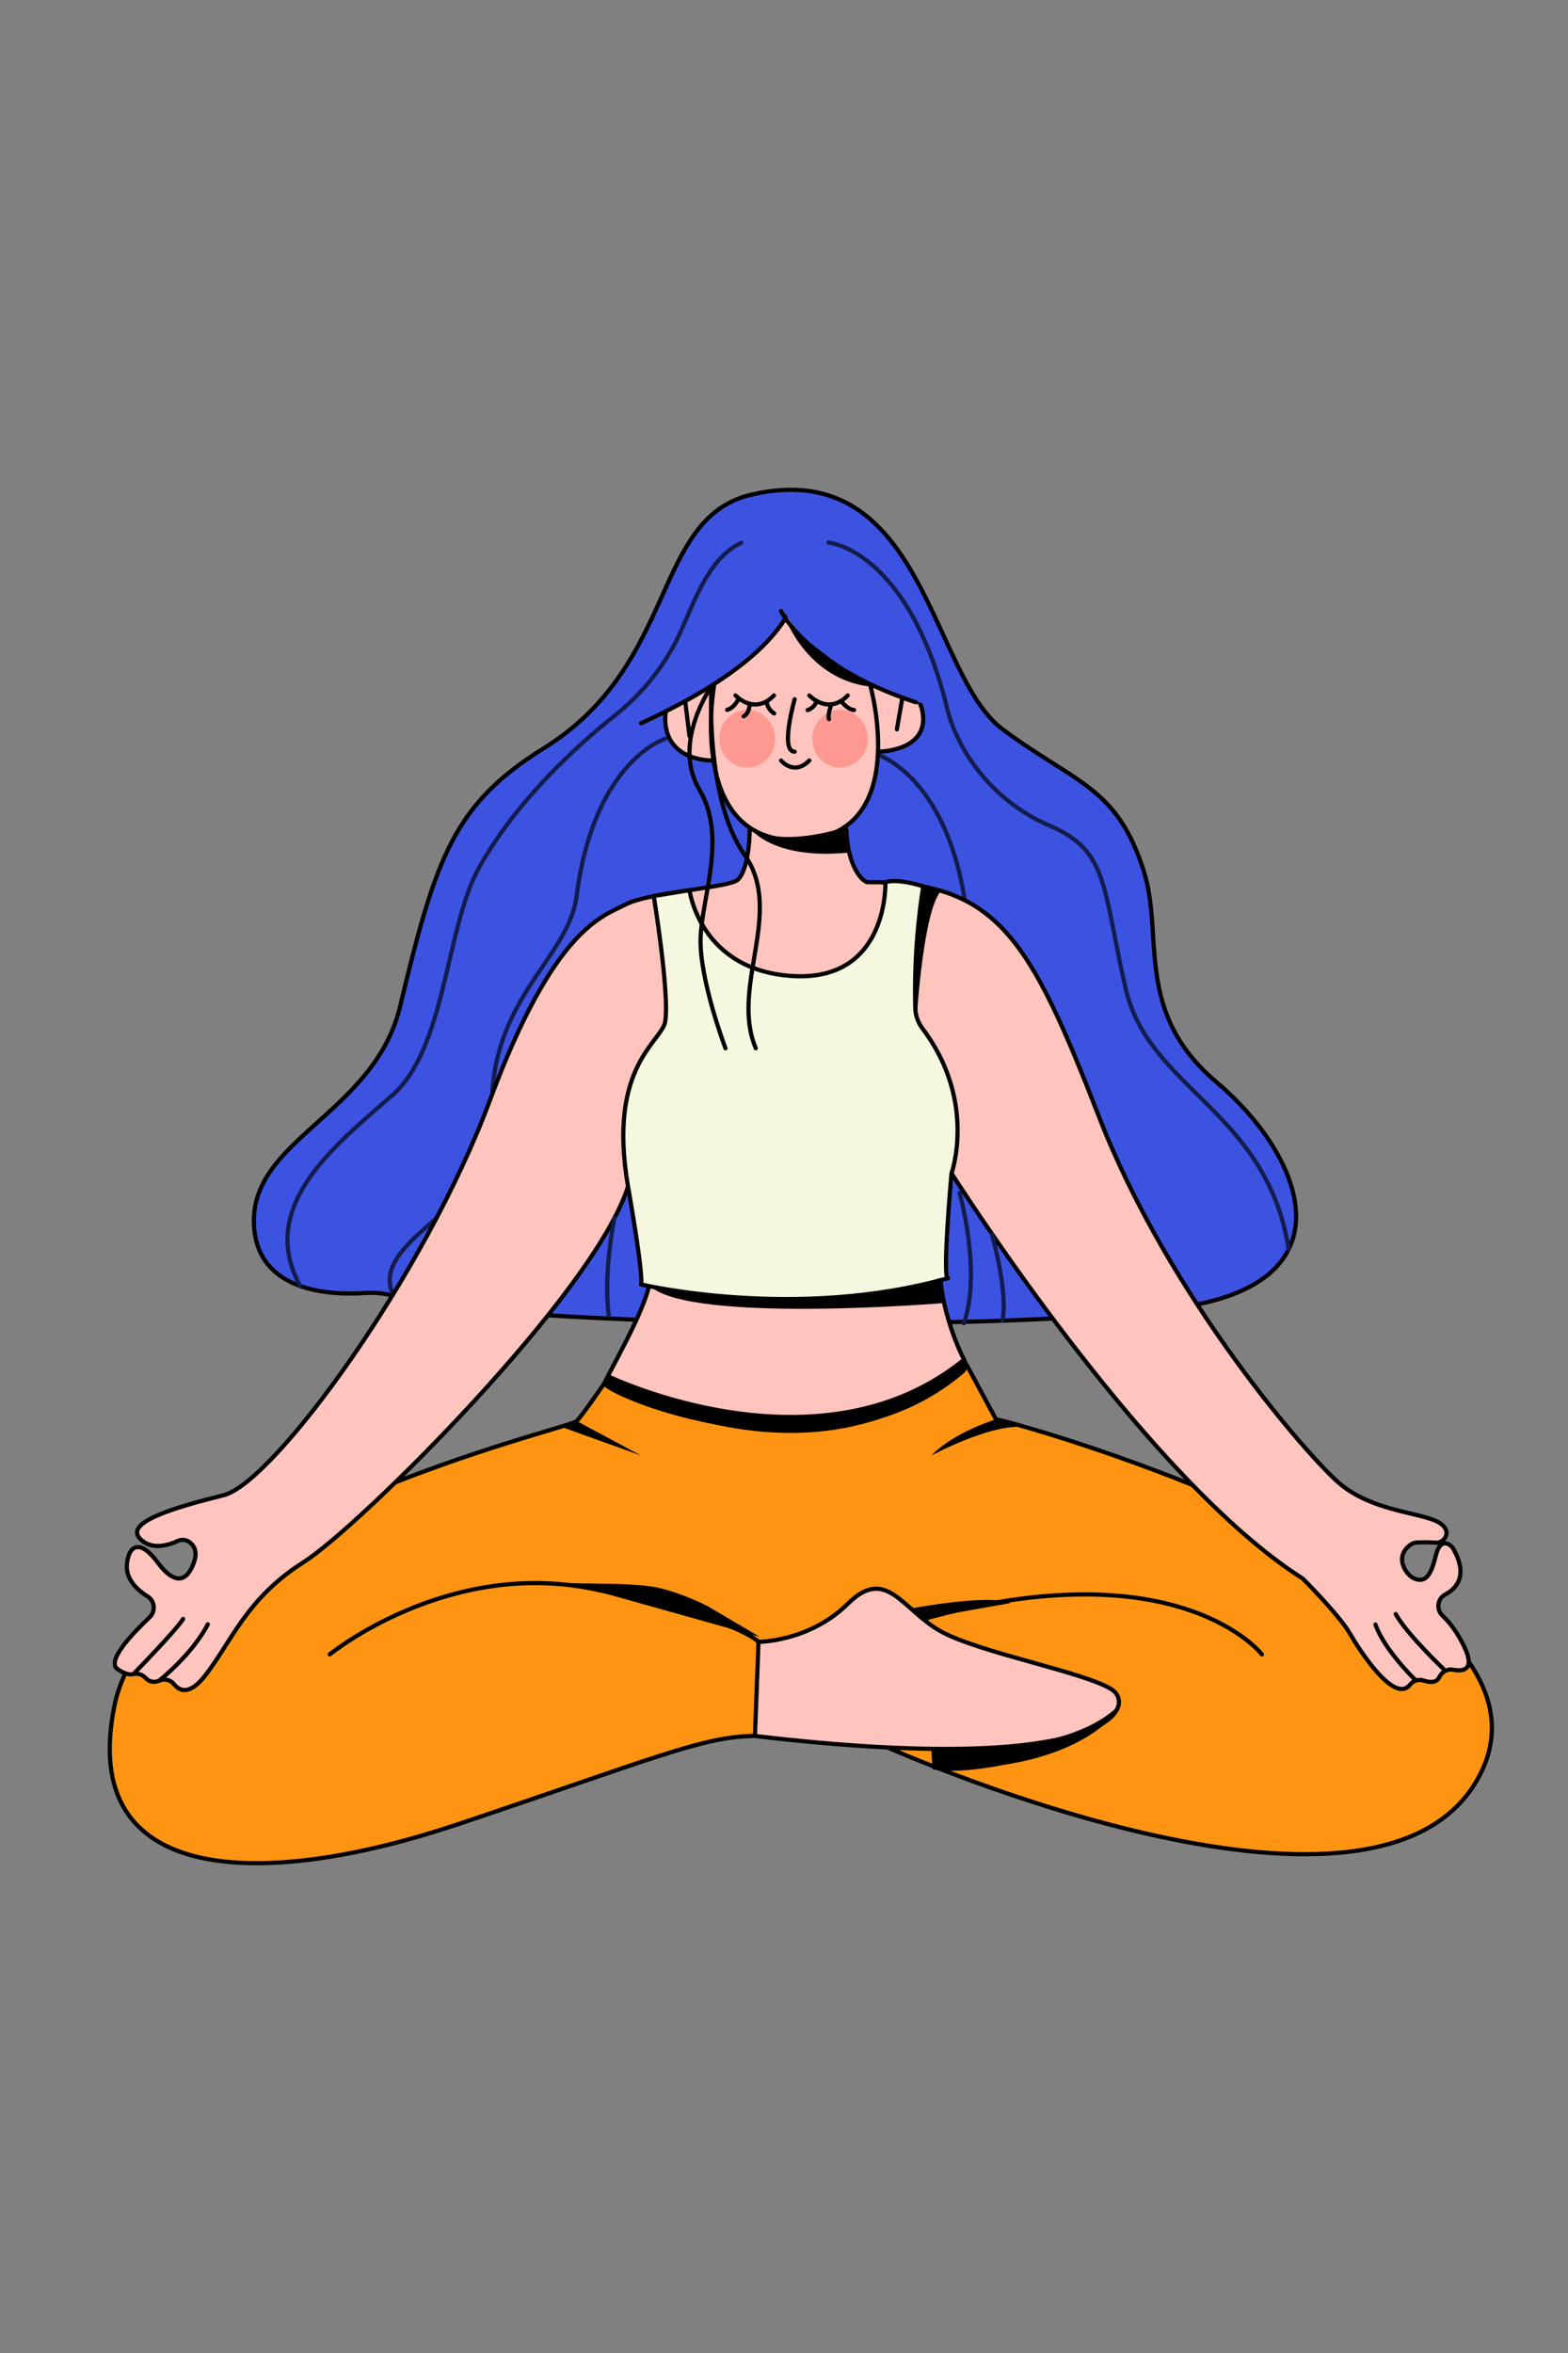 <?xml version="1.0" encoding="utf-8"?>
<!-- Generator: Adobe Illustrator 22.0.0, SVG Export Plug-In . SVG Version: 6.00 Build 0)  -->
<svg version="1.1" id="图层_1" xmlns="http://www.w3.org/2000/svg" xmlns:xlink="http://www.w3.org/1999/xlink" x="0px" y="0px"
	 viewBox="0 0 750 1125" style="enable-background:new 0 0 750 1125;" xml:space="preserve">
<rect x="0" y="0" width="750" height="1125" fill="#808080" stroke="none"/>
<style type="text/css">
	.st0{fill:#3C53E1;stroke:#000000;stroke-width:2;stroke-linecap:round;stroke-linejoin:round;stroke-miterlimit:10;}
	.st1{fill:none;stroke:#131C4D;stroke-width:2;stroke-linecap:round;stroke-linejoin:round;stroke-miterlimit:10;}
	.st2{fill:#FF9412;stroke:#000000;stroke-width:2;stroke-linecap:round;stroke-linejoin:round;stroke-miterlimit:10;}
	.st3{fill:#FFC4BD;stroke:#000000;stroke-width:2;stroke-linecap:round;stroke-linejoin:round;stroke-miterlimit:10;}
	.st4{fill:#3C53E1;}
	.st5{fill:none;stroke:#000000;stroke-width:2;stroke-linecap:round;stroke-linejoin:round;stroke-miterlimit:10;}
	.st6{opacity:0.54;fill:#FD756E;}
	.st7{fill:#F5F7DE;stroke:#000000;stroke-width:2;stroke-linecap:round;stroke-linejoin:round;stroke-miterlimit:10;}
</style>
<g>
	<path class="st0" d="M188.5,619.7c-4.5-1.4-9.2-1.8-13.9-1.5c-16.2,1.1-51.2-0.2-53.1-32c-2.5-41.5,57.4-53.2,69.9-105.1
		c17-70.9,25.5-96.5,68.6-123.3c64.9-40.2,51.5-110.4,99.8-121.4c82.4-18.7,84.9,86.4,119.8,112.3c34.9,26,54.5,27.2,67.4,67.5
		c10,31.1-5,67.5,34.9,101.2c40.7,34.4,63.7,92.1-10,106.4C501.9,637.4,239,635,188.5,619.7z"/>
	<path class="st1" d="M318.2,353.2c0,0-34.1,10.4-42.4,75.2c-4.1,32.1-46.6,51.1-39.8,113.9c3.5,31.8-62,51-47.5,77.4"/>
	<path class="st1" d="M419.9,360.9c0,0,34.1,10.4,42.4,75.2c4.1,32.1,46.6,51.1,39.8,113.9c-3.5,31.8,62,51,47.5,77.4"/>
	<path class="st2" d="M289.1,661.3c0,0-10,14.7-13.3,18.2c-3.3,3.5-203.2,49.3-221,135.8s70.4,88.2,163.6,57.1
		C311.6,841.2,336.5,830,361,830c0,0,41.8-4.3,59,3.5c17.2,7.8,243.5,106,288.5,13.8c44.9-92.1-222.2-167.4-232.1-168.7l-14-26
		C462.4,652.6,412.7,714,289.1,661.3z"/>
	<path class="st3" d="M363.7,394.9c-3.3,0-5.1-2.6-5.1,0.9c0.1,7.4-1.5,23.2-6.8,25.5c-7.8,3.5-41.9,5.5-52.7,11.2
		c-10.8,5.7-34.1,10.9-64.9,93.9S131,708.9,106.9,714.9s-47.4,13-39.9,20.8c5.6,5.8,14,2.9,17.9,1.1c1.8-0.9,4-0.7,5.6,0.4
		c2.1,1.5,4.2,4.4,2.3,9.7c-3.3,9.5-9.2,11.2-17.5,0c-8.3-11.2-13.7-8.2-14.6,0.9c-0.6,6.4,3.8,11.7,9.8,15.4
		c3.5,2.1,4.1,7.1,1.1,10c-8.4,7.9-20.8,21-15.4,24.8c3.4,2.4,5.9,2.8,7.7,2.4c2.1-0.5,4.3,0.3,5.8,1.9c1.4,1.5,3.5,2.5,6.6,1.2
		c2.4-1,5.2-0.4,6.9,1.7c2.6,3.3,7.4,5.6,15-4.2c12.5-16,19.6-36.8,47-54.1c26.6-16.8,139.4-128.8,155.2-179.7
		c0.4-1.3,2.1-1.3,2.5,0c2.8,10.4,9.2,35.4,7.9,45.6c-1.7,13-20,44.1-21.6,48.4c-1.6,4.2,104.8,50.9,170.9-5.2
		c2.2-1.8,2.2-3.7,0.9-6.2c-4.1-7.9-10.2-24.3-11.2-38.7c-1.4-18.8,2.5-42.5,3.8-49.7c0.1-0.8,1.2-1,1.6-0.3
		c11,17.1,96.1,147.8,167.4,193.3c0.4,0.2,0.7,0.5,1,0.8c2.8,2.8,17.3,17.7,21.9,25.5c4.5,7.9,21.4,34.3,28.9,24.8
		c1.6-2,4.2-2.8,6.5-2c2.8,0.9,6.1,1.2,7.4-1.4c1.2-2.6,3.8-4.3,6.6-3.8c5.1,1,10.7,0.1,5.6-10.7c-3.3-7-7.1-11.9-10.6-15.2
		c-3-2.9-2.4-8,1.3-10c6-3.2,10.9-9.5,4-21.8c-0.5-0.9-1.3-1.7-2.2-2.2c-1.8-1-4.7-1.2-6.3,5.6c-2.5,10.4-5.4,12.5-10,10.8
		c-4.3-1.6-10.2-10.7-1.8-16.4c0.9-0.6,1.9-0.9,2.9-0.9c2-0.1,5.8-0.2,8.9,0.1c4.6,0.4,9.2-6.9-0.8-10.8c-10-3.9-30.4-5.2-44.9-17.3
		c-14.6-12.1-82-89.5-115.2-175.2c-33.1-85.1-48.6-113-110.7-112.5c-1,0-0.7-0.2-1.6-0.7c-2.8-1.6-8.2-9.7-8.6-23.4
		c-0.1-3.4-2.6-2.7-5.9-2.7L363.7,394.9z"/>
	<path class="st3" d="M341.3,363.6c0,0-22.2,1-23.1-18.9c-0.8-19.9,23.3-16.4,23.3-16.4"/>
	<path class="st3" d="M420,359.4c0,0,23.9,0,21.4-18.2s-25-13-25-13"/>
	<path class="st3" d="M341.5,328.2c0,0-13.3,75.3,40.8,73.5c54.1-1.7,34.1-73.5,34.1-73.5s7.5-53.6-7.5-67.5
		C394,246.9,334.1,226.2,341.5,328.2z"/>
	<path class="st0" d="M380.1,268.8c0,0,18.9,34.6-73.5,77"/>
	<path class="st4" d="M459,340.4c0,0-65.6-9.7-86.1-52.2c0,0-15.1-59.9,29.1-40.5C401.9,247.7,453.9,296.6,459,340.4z"/>
	<path class="st5" d="M380.1,334.3c0,0-7.2,25.1,0,25.1"/>
	<path class="st5" d="M373.6,363.6c0,0,6.1,7.6,13.5,0"/>
	<path class="st5" d="M351.8,332.5c0,0,9,9.7,18.4,0"/>
	<path class="st5" d="M387.1,332.5c0,0,9,9.7,18.4,0"/>
	<ellipse class="st6" cx="357.4" cy="353.2" rx="13.3" ry="13.8"/>
	<ellipse class="st6" cx="401.8" cy="353.2" rx="13.3" ry="13.8"/>
	<path class="st7" d="M312.7,428.4c0,0,7.6,46.5,5.5,59.9c-1.5,9.9-27.8,21-17.8,79c8,46.1,6.2,46.8,6.2,46.8s74,17.6,146.9-3
		c0,0-3.1,5.2,1.6-50c0,0,12.4-34.7-13.9-69.4c-2-2.7-3.2-5.9-3.4-9.3c-0.3-9.8-0.4-31.9,3.8-58.6c0,0-11.8-4-18.1-2
		c0,0,1.7,47-43.5,44.9c-45.2-2.2-50.2-41.1-50.2-41.1L312.7,428.4z"/>
	<path d="M476.3,678.6c0,0-20,6.1-30.8,17.3c0,0,32.4-17.4,46.9-13l-14.5-4.4"/>
	<path class="st3" d="M362.8,785c0,0,24.3,0,42.7-18.2s25.9,2.6,44.2,13c18.3,10.4,70.7,20,82.4,28.2c11.6,8.2-1.8,41.9-171,22
		L362.8,785z"/>
	<path class="st5" d="M157.7,791c0,0,55.7-45.5,125.6-31.4c69.9,14.1,79.5,25.4,79.5,25.4"/>
	<path class="st5" d="M441.6,774.1C564.1,739.9,603.6,791,603.6,791"/>
	<path class="st5" d="M677.2,803.4c0,0-14.9-14.2-19.3-26.7"/>
	<path class="st5" d="M690.4,797.9c0,0-17.6-16.7-22.8-26.2"/>
	<path class="st5" d="M63.9,800.3c0,0,20.6-21.1,23.7-26.3"/>
	<path class="st5" d="M76.3,803.4c0,0,15.6-12.3,23.1-26.8"/>
	<path class="st4" d="M361,240.4c0,0-53,44.8-48,66.9s55.7-6.3,59.3-21.1C376,271.4,388.6,229.3,361,240.4z"/>
	<path class="st5" d="M373.6,292.2c0,0,12.5,26.5,64.5,43.6"/>
	<path class="st1" d="M396.3,259.4c0,0,38.2,3.3,56.9,79.9c4.6,18.6,20.6,43.4,48.9,55.5c28.3,12.1,25.2,29.4,36.3,77.8
		c11.1,48.4,67.5,58.3,78,124.7"/>
	<path class="st5" d="M347,501.2c0,0-12.5-32.9-11.9-52.7c0.6-19.8,12.8-48.5-0.6-71c-13.3-22.5,5.8-49.3,5.8-49.3
		s-3.2,53.5,15.9,80.6c19.1,27.1-7.1,63,5.3,92.4"/>
	<line class="st5" x1="429" y1="348.7" x2="431.5" y2="334.3"/>
	<path class="st5" d="M326.6,340.4"/>
	<line class="st5" x1="329.8" y1="351.9" x2="327.8" y2="335.8"/>
	<path class="st1" d="M474.4,590.1c0,0,8.1,28,5,41.4"/>
	<path class="st1" d="M459,570.4c0,0,10.7,38.1,2,62.3"/>
	<path class="st1" d="M293.9,582.4c0,0-5.5,26.2-2.7,46.5"/>
	<path class="st1" d="M143.7,615c-21.6-38.6,18.2-68.7,43.9-91.3c25.8-22.5,25.6-80.5,41.6-109c18-32,46.3-57.9,65-72.7
		c11.7-9.3,21.5-20.9,28.6-34.3c7.8-14.6,14.2-40.1,31.8-48.2"/>
	<path class="st5" d="M353,334.6c0,0-1.7,3.8-5.2,4.8"/>
	<path class="st5" d="M358.6,336.4c0,0,0,4.6-2.9,6.1"/>
	<path class="st5" d="M366.7,336c0,0,0.7,3.4,3.6,5.1"/>
	<path class="st5" d="M390.6,335.1c0,0-0.6,3.1-4.3,4.4"/>
	<path class="st5" d="M397.5,337.2c0,0-1.7,4.7-1,6.6"/>
	<path class="st5" d="M402.3,335.1c0,0,2.7,4,6.2,4.4"/>
	<path d="M358.6,395.7c0,0,10,15.4,46.8,12l-1.8-12C403.6,395.7,373.5,405.8,358.6,395.7z"/>
	<path d="M375.7,295.6c0,0,10.4,29.2,40.7,32.7C416.4,328.2,378.5,302.9,375.7,295.6z"/>
	<path d="M438.5,486.5c0,0,3.1-51.7,11.7-60.6l-8.6-2.1C441.6,423.8,435.8,481.2,438.5,486.5z"/>
	<path d="M451.7,623c0,0-121.4,10-140.7-8.1c0,0,87.6,15.2,138.7-3.9L451.7,623z"/>
	<path d="M291.2,657.1c0,0,101.1,48.9,170.3-8.6l0.9,4.1c0,0-55.3,66-173.3,9.9L291.2,657.1z"/>
	<polygon points="268.2,682.1 306.6,695.9 275.8,679.4 	"/>
	<path d="M271.7,756.9l91.7,25.7l-23.6-13.9c-1.3-1-15.9-8.1-27.2-10C301.6,756.9,285.7,757.3,271.7,756.9z"/>
	<path d="M435.4,768.8"/>
	<path class="st2" d="M435.4,768.8"/>
	<path d="M434.8,769.2c0,0,38.8-7.4,48.3-2.7l-41.4,7.3L434.8,769.2z"/>
	<path d="M535.2,817c0,0-12.2,20.2-55.1,26.8c0,0-21.8,4.6-34.1,2.1l-0.5-9.7c0,0,64.5,4.6,89.7-20.9"/>
</g>
</svg>
